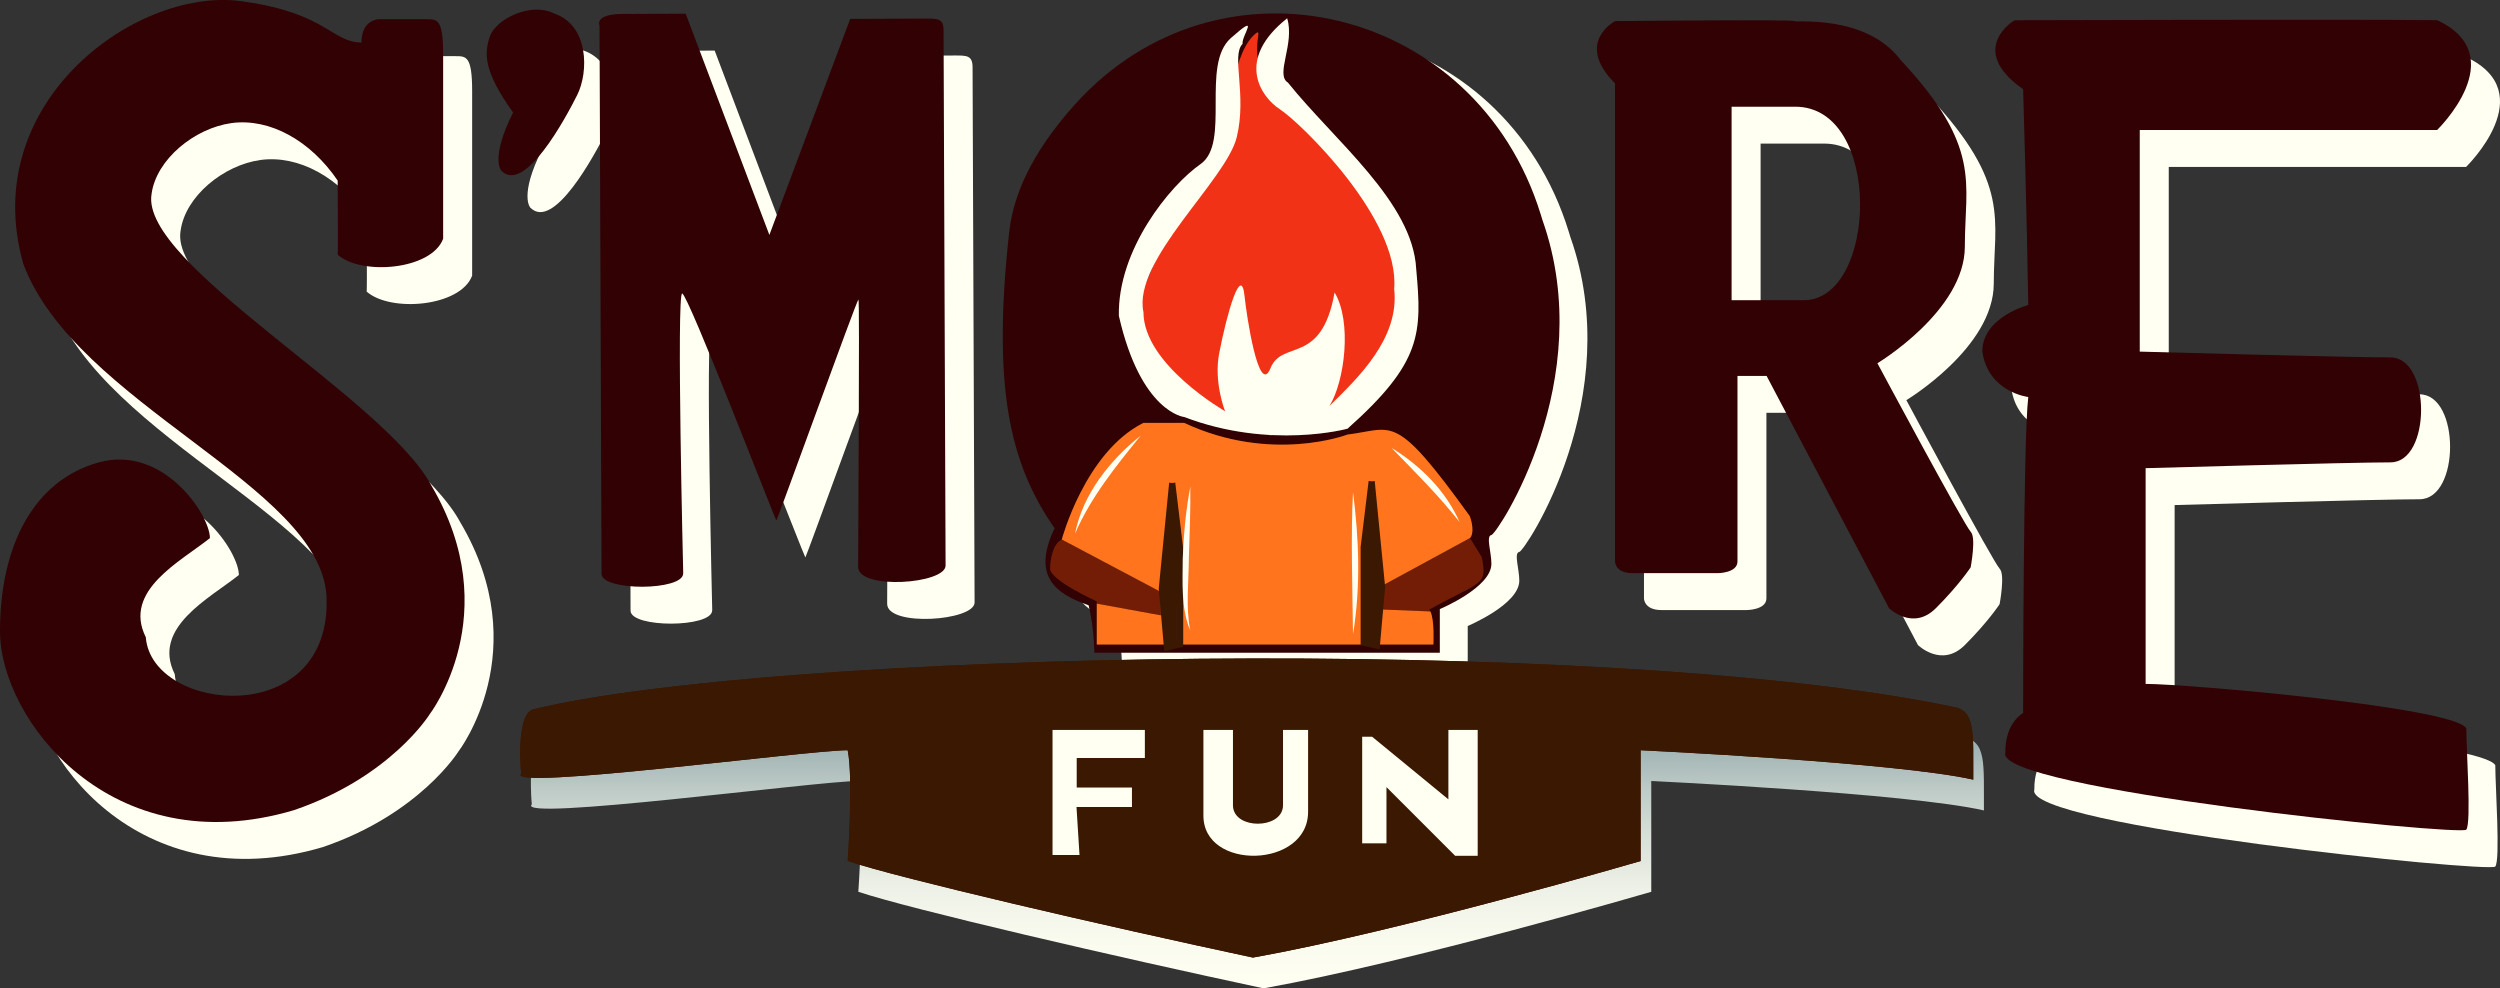 <?xml version="1.0" encoding="UTF-8"?>
<svg id="Layer_2" data-name="Layer 2" xmlns="http://www.w3.org/2000/svg" xmlns:xlink="http://www.w3.org/1999/xlink" viewBox="0 0 408.61 161.53">
  <rect x="0" y="0" width="408.61" height="161.53" fill="#333333" stroke="none"/>
  <defs>
    <style>
      .cls-1 {
        fill: url(#linear-gradient);
      }

      .cls-1, .cls-2, .cls-3, .cls-4, .cls-5, .cls-6, .cls-7 {
        stroke-width: 0px;
      }

      .cls-8, .cls-9 {
        stroke: #3a1802;
        stroke-miterlimit: 10;
      }

      .cls-8, .cls-6 {
        fill: #fffff2;
      }

      .cls-9, .cls-3 {
        fill: #3a1802;
      }

      .cls-2 {
        fill: #731d06;
      }

      .cls-4 {
        fill: #310103;
      }

      .cls-5 {
        fill: #ff741d;
      }

      .cls-7 {
        fill: #f23216;
      }
    </style>
    <linearGradient id="linear-gradient" x1="205.52" y1="112.65" x2="205.52" y2="161.53" gradientUnits="userSpaceOnUse">
      <stop offset="0" stop-color="#708d93"/>
      <stop offset=".16" stop-color="#99adae"/>
      <stop offset=".33" stop-color="#bdcac6"/>
      <stop offset=".5" stop-color="#dae1d9"/>
      <stop offset=".67" stop-color="#eef1e7"/>
      <stop offset=".84" stop-color="#fafbef"/>
      <stop offset="1" stop-color="#fffff2"/>
    </linearGradient>
  </defs>
  <g id="shadow">
    <path class="cls-6" d="M77.16,45.07c-1.91,5.08-13.34,6.03-17.23,2.59.08-.37,0-12.12,0-12.12-4.44-6.53-11.1-10.25-17.38-9.39-5.98.83-12.29,5.91-13.04,11.6-1.91,11.44,38.12,33.35,45.74,47.65,12.39,20.97-.32,37.42-.32,37.42,0,0-6.35,10.23-22.13,15.62-29.96,8.91-48.07-14.92-48.07-29.21s5.72-24.78,16.2-27.64c10.48-2.86,18.11,8.58,18.11,12.39-4.76,3.81-14.29,8.58-10.48,16.2.95,12.39,30.49,15.25,29.54-6.67-.95-18.11-40.98-31.45-49.55-54.32C.92,22.52,27.6,3.46,44.76,6.32c13.34,1.91,14.29,6.67,19.06,6.67,0-3.81,2.86-3.81,2.86-3.81h7.79c1.74,0,2.7,0,2.7,5.72v30.18Z"/>
    <path class="cls-6" d="M86.69,33.95c3.81,3.81,10.48-8.58,12.39-12.39s1.91-11.44-3.81-13.34c-3.81-1.91-9.53.95-10.48,3.81-.95,2.86-.95,5.72,3.81,12.39-3.81,7.62-1.91,9.53-1.91,9.53Z"/>
    <path class="cls-6" d="M116.4,99.76c.01,2.86-13.33,2.91-13.34.05l-.33-89.58s-.96-1.9,3.8-1.92l10.28-.04,13.68,36.16,13.21-35.31,12.39-.05c1.91,0,2.86-.01,2.87,1.9.01,2.86.31,84.46.33,87.49s-14.28,4.04-14.29.23.27-43.65.05-43.72-13.29,36.14-13.42,36.14-14.44-37.05-15.39-37.11.17,45.74.17,45.74Z"/>
    <path class="cls-6" d="M326.83,92.94c-.95-.86-15.25-27.54-15.25-27.54,0,0,14.29-8.58,14.29-19.06s2.86-16.2-10.48-30.49c-5.72-7.62-17.68-6.07-17.41-6.37.26-.3-29.28,0-29.28,0,0,0-6.67,3.51,0,10.18v78.16s0,1.89,2.86,1.89h13.9s3.25,0,3.25-1.91v-30.33h4.76l20.01,37.96s3.88,3.79,7.66,0c3.79-3.79,5.68-6.67,5.68-6.67,0,0,.95-4.96,0-5.81ZM299.54,55.1h-11.78v-31.63h10.4c14.38,0,13.43,31.63,1.38,31.63Z"/>
    <path class="cls-6" d="M334.07,9.34c.28-.28-8.19,4.6,1.34,11.27,0,0,.62,20.97.84,35.26.11,0-7.51,1.91-7.51,7.62.95,6.67,7.51,7.43,7.51,7.43-.84,6.86-.84,51.65-.84,51.65,0,0-2.97,1.55-2.91,6.49-1.85,5.9,74.49,13.64,75.34,12.57s0-13.11,0-16.56c-1.91-3.45-45.74-7.26-52.41-7.26,0-2.86,0-35.26,0-35.26,0,0,33.35-.95,40.02-.95s6.67-17.15,0-17.15-40.98-.95-40.98-.95V27.28h48.6s12.45-12.08.03-17.95c-13.37-.16-69.03.01-69.03.01Z"/>
    <path class="cls-6" d="M256.38,37.8c-10.56-34.23-52.51-44.18-76.1-18-5.63,6.25-9.94,13.34-10.77,20.86-2.78,25.19,0,37.78,7.42,48.44-3.71,7.75,0,10.66,5.56,12.59.93,3.88.93,7.75.93,7.75h56.47v-7.13s8.43-3.52,8.43-7.4c0-1.94-.93-4.56,0-4.7s17.61-25.33,8.34-51.49c-.09-.31-.19-.62-.28-.92Z"/>
    <path class="cls-1" d="M320.67,120.5c-57.45-11.91-192.77-9.05-231.84.48-2.86.95-1.91,10.48-1.91,10.48-2.86,2.86,46.69-3.81,53.37-3.81.95,4.76,0,18.11,0,18.11,8.58,2.86,41.93,10.59,66.23,15.78,24.3-4.34,63.37-15.78,63.37-15.78v-18.11s42.03,1.99,54.37,4.81c-.05-7.67.5-11.48-3.59-11.95Z"/>
  </g>
  <g id="Layer_6" data-name="Layer 6">
    <path class="cls-4" d="M72.42,39.04c-1.91,5.08-13.34,6.03-17.23,2.59.08-.37,0-12.12,0-12.12-4.44-6.53-11.1-10.25-17.38-9.39-5.98.83-12.29,5.91-13.04,11.6-1.91,11.44,38.12,33.35,45.74,47.65,12.39,20.97-.32,37.42-.32,37.42,0,0-6.35,10.23-22.13,15.62C18.11,141.32,0,117.5,0,103.2s5.72-24.78,16.2-27.64c10.48-2.86,18.11,8.58,18.11,12.39-4.76,3.81-14.29,8.58-10.48,16.2.95,12.39,30.49,15.25,29.54-6.67-.95-18.11-40.98-31.45-49.55-54.32C-3.81,16.48,22.87-2.58,40.02.28c13.34,1.91,14.29,6.67,19.06,6.67,0-3.81,2.86-3.81,2.86-3.81h7.79c1.74,0,2.7,0,2.7,5.72v30.18Z"/>
    <path class="cls-4" d="M81.95,27.92c3.81,3.81,10.48-8.58,12.39-12.39s1.91-11.44-3.81-13.34c-3.81-1.91-9.53.95-10.48,3.81-.95,2.86-.95,5.72,3.81,12.39-3.81,7.62-1.91,9.53-1.91,9.53Z"/>
    <path class="cls-4" d="M111.66,93.73c.01,2.86-13.33,2.91-13.34.05l-.33-89.58s-.96-1.9,3.8-1.92l10.28-.04,13.68,36.16,13.21-35.31,12.39-.05c1.91,0,2.86-.01,2.87,1.9.01,2.86.31,84.46.33,87.49s-14.28,4.04-14.29.23.27-43.65.05-43.72-13.29,36.14-13.42,36.14-14.44-37.05-15.39-37.11.17,45.74.17,45.74Z"/>
    <path class="cls-4" d="M251.82,35.04C241.26.82,199.31-9.14,175.72,17.04c-5.63,6.25-9.94,13.34-10.77,20.86-2.78,25.19,0,37.78,7.42,48.44-3.71,7.75,0,10.66,5.56,12.59.93,3.88.93,7.75.93,7.75h56.47v-7.13s8.43-3.52,8.43-7.4c0-1.94-.93-4.56,0-4.7s17.61-25.33,8.34-51.49c-.09-.31-.19-.62-.28-.92Z"/>
    <path class="cls-4" d="M322.1,86.91c-.95-.86-15.25-27.54-15.25-27.54,0,0,14.29-8.58,14.29-19.06s2.86-16.2-10.48-30.49c-5.72-7.62-17.68-6.07-17.41-6.37.26-.3-29.28,0-29.28,0,0,0-6.67,3.51,0,10.18v78.16s0,1.89,2.86,1.89h13.9s3.25,0,3.25-1.91v-30.33h4.76l20.01,37.96s3.88,3.79,7.66,0c3.79-3.79,5.68-6.67,5.68-6.67,0,0,.95-4.96,0-5.81ZM294.8,49.07h-11.78v-31.63h10.4c14.38,0,13.43,31.63,1.38,31.63Z"/>
    <path class="cls-4" d="M329.33,3.31c.28-.28-8.19,4.6,1.34,11.27,0,0,.62,20.97.84,35.26.11,0-7.51,1.91-7.51,7.62.95,6.67,7.51,7.43,7.51,7.43-.84,6.86-.84,51.65-.84,51.65,0,0-2.97,1.55-2.91,6.49-1.85,5.9,74.49,13.64,75.34,12.57s0-13.11,0-16.56c-1.91-3.45-45.74-7.26-52.41-7.26,0-2.86,0-35.26,0-35.26,0,0,33.35-.95,40.02-.95s6.67-17.15,0-17.15-40.98-.95-40.98-.95V21.25h48.6s12.45-12.08.03-17.95c-13.37-.16-69.03.01-69.03.01Z"/>
  </g>
  <g id="Character_fill" data-name="Character fill">
    <g>
      <path class="cls-3" d="M318.93,115.47c-57.45-11.91-192.77-9.05-231.84.48-2.86.95-1.91,10.48-1.91,10.48-2.86,2.86,46.69-3.81,53.37-3.81.95,4.76,0,18.11,0,18.11,8.58,2.86,41.93,10.59,66.23,15.78,24.3-4.34,63.37-15.78,63.37-15.78v-18.11s42.03,1.99,54.37,4.81c-.05-7.67.5-11.48-3.59-11.95Z"/>
      <path class="cls-3" d="M218.47,26.35l12.04,15.27-.95,15.25-9.53,11.44-12.39,2.86-13.34-4.76-9.53-14.29,8.58-20.01,7.62-8.58.95-3.29v-8.15s.95-4.29,2.86-6.19,0,.95.95,4.29c-.95,3.81,3,6.65,3,6.65l9.73,9.52Z"/>
      <path class="cls-3" d="M210.5,13.5c-2.12-1.31,1.16-6.32-.12-10.51-8.45,6.7-4.43,12.77-1.15,14.9s19.59,17.88,18.64,29.31c.9,8.07-5.8,14.46-10.57,19.15,2.51-4.09,3.69-13.79.83-18.55-2.12,12.04-8.58,7.62-10.48,12.39-1.91,4.76-3.92-8.7-4.23-11.75-.54-5.4-2.87,2.68-4.14,9.24-.95,4.76.95,9.53.95,9.53,0,0-13.34-7.62-13.34-16.2-1.82-8.46,13.55-21.57,15.25-28.59,1.7-7.02-.95-13.34.95-15.25-.21-1.31,3.07-5.37-1.91-.95-4.97,4.41,0,17.15-4.97,20.61-4.97,3.46-13.55,13.94-13.34,24.78,3.6,15.85,10.69,16.55,10.69,16.55,14.08,5.37,26.68,1.91,26.68,1.91,12.18-10.84,12.18-15.6,11.23-26.08-.54-10.93-13.34-20.97-20.97-30.49Z"/>
      <path class="cls-3" d="M189.74,96.76v3.81l-10.48-1.91v-.38s-7.62-3.43-7.62-5.34c0,0,0-3.81,1.91-4.76l16.2,8.58Z"/>
      <path class="cls-3" d="M233.58,99.62c.09.09.15.19.22.32l-7.84-.32.26-4.05,14.04-7.61,1.91,3.09c.95,4.76,0,3.81-8.58,8.58Z"/>
      <path class="cls-3" d="M240.24,87.95l-14.03,7.62-.26,4.05,7.84.32c.7,1.41.49,5.4.49,5.4h-55.02v-6.68l10.48,1.91v-3.81l-16.2-8.58s3.81-14.29,13.34-19.06h6.67c14.29,6.67,26.68,1.91,26.68,1.91,7.63-.95,7.63-3.81,20.01,13.34.96,2.86,0,3.58,0,3.58Z"/>
      <polyline class="cls-3" points="191.59 78.94 189.89 96.21 190.74 105.82 192.89 105.34 192.89 89.69 191.59 78.94"/>
      <polyline class="cls-3" points="224.19 78.67 225.89 95.93 225.04 105.54 222.89 105.07 222.89 89.42 224.19 78.67"/>
    </g>
    <g>
      <path class="cls-3" d="M318.93,115.47c-57.45-11.91-192.77-9.05-231.84.48-2.86.95-1.91,10.48-1.91,10.48-2.86,2.86,46.69-3.81,53.37-3.81.95,4.76,0,18.11,0,18.11,8.58,2.86,41.93,10.59,66.23,15.78,24.3-4.34,63.37-15.78,63.37-15.78v-18.11s42.03,1.99,54.37,4.81c-.05-7.67.5-11.48-3.59-11.95Z"/>
      <path class="cls-7" d="M218.47,26.35l12.04,15.27-.95,15.25-9.53,11.44-12.39,2.86-13.34-4.76-9.53-14.29,8.58-20.01,7.62-8.58.95-3.29v-8.15s.95-4.29,2.86-6.19,0,.95.95,4.29c-.95,3.81,3,6.65,3,6.65l9.73,9.52Z"/>
      <path class="cls-6" d="M210.5,13.5c-2.12-1.31,1.16-6.32-.12-10.51-8.45,6.7-4.43,12.77-1.15,14.9s19.59,17.88,18.64,29.31c.9,8.07-5.8,14.46-10.57,19.15,2.51-4.09,3.69-13.79.83-18.55-2.12,12.04-8.58,7.62-10.48,12.39-1.91,4.76-3.92-8.7-4.23-11.75-.54-5.4-2.87,2.68-4.14,9.24-.95,4.76.95,9.53.95,9.53,0,0-13.34-7.62-13.34-16.2-1.82-8.46,13.55-21.57,15.25-28.59,1.7-7.02-.95-13.34.95-15.25-.21-1.31,3.07-5.37-1.91-.95-4.97,4.41,0,17.15-4.97,20.61-4.97,3.46-13.55,13.94-13.34,24.78,3.6,15.85,10.69,16.55,10.69,16.55,14.08,5.37,26.68,1.91,26.68,1.91,12.18-10.84,12.18-15.6,11.23-26.08-.54-10.93-13.34-20.97-20.97-30.49Z"/>
      <path class="cls-2" d="M189.74,96.76v3.81l-10.48-1.91v-.38s-7.62-3.43-7.62-5.34c0,0,0-3.81,1.91-4.76l16.2,8.58Z"/>
      <path class="cls-2" d="M233.58,99.62c.09.09.15.19.22.32l-7.84-.32.26-4.05,14.04-7.61,1.91,3.09c.95,4.76,0,3.81-8.58,8.58Z"/>
      <path class="cls-5" d="M240.24,87.95l-14.03,7.62-.26,4.05,7.84.32c.7,1.41.49,5.4.49,5.4h-55.02v-6.68l10.48,1.91v-3.81l-16.2-8.58s3.81-14.29,13.34-19.06h6.67c14.29,6.67,26.68,1.91,26.68,1.91,7.63-.95,7.63-3.81,20.01,13.34.96,2.86,0,3.58,0,3.58Z"/>
      <polyline class="cls-9" points="191.59 78.94 189.89 96.21 190.74 105.82 192.89 105.34 192.89 89.69 191.59 78.94"/>
      <polyline class="cls-9" points="224.19 78.67 225.89 95.93 225.04 105.54 222.89 105.07 222.89 89.42 224.19 78.67"/>
    </g>
  </g>
  <g id="Layer_11" data-name="Layer 11">
    <path class="cls-6" d="M221.14,80.4c.99,7.71,1.27,15.58,0,23.27-.08-6.88-.38-16.48,0-23.27h0Z"/>
    <path class="cls-6" d="M194.55,79.52c.05,3.96-.12,7.89-.24,11.83-.02,3.91-.54,7.88.24,11.74-1.55-3.69-1.25-7.86-1.24-11.77.15-3.95.5-7.9,1.24-11.79h0Z"/>
    <path class="cls-6" d="M186.46,71.18c-4.03,4.95-8.23,10.16-10.76,16.06,1.27-6.47,5.7-12.02,10.76-16.06h0Z"/>
    <path class="cls-6" d="M227.44,73.21c4.71,2.87,8.88,7.02,11.12,12.12-3.44-4.37-7.25-8.14-11.12-12.12h0Z"/>
  </g>
  <g id="Outline">
    <polygon class="cls-8" points="176.97 140.24 171.53 140.24 171.53 118.8 187.62 118.8 187.62 124.39 176.48 124.39 176.48 128.22 185.51 128.22 185.51 132.4 176.48 132.4 176.97 140.24"/>
    <path class="cls-8" d="M196.2,118.8h5.82v12.83c0,3.37,7.18,3.3,7.18,0v-12.83h5.1v13.87c0,9.95-18.11,10.36-18.11.63v-14.5Z"/>
    <polygon class="cls-8" points="222.14 138.34 222.14 119.92 224.45 119.92 236.23 129.59 236.23 118.8 242.02 118.8 242.02 140.38 237.63 140.38 227.11 129.86 227.11 138.34 222.14 138.34"/>
  </g>
</svg>